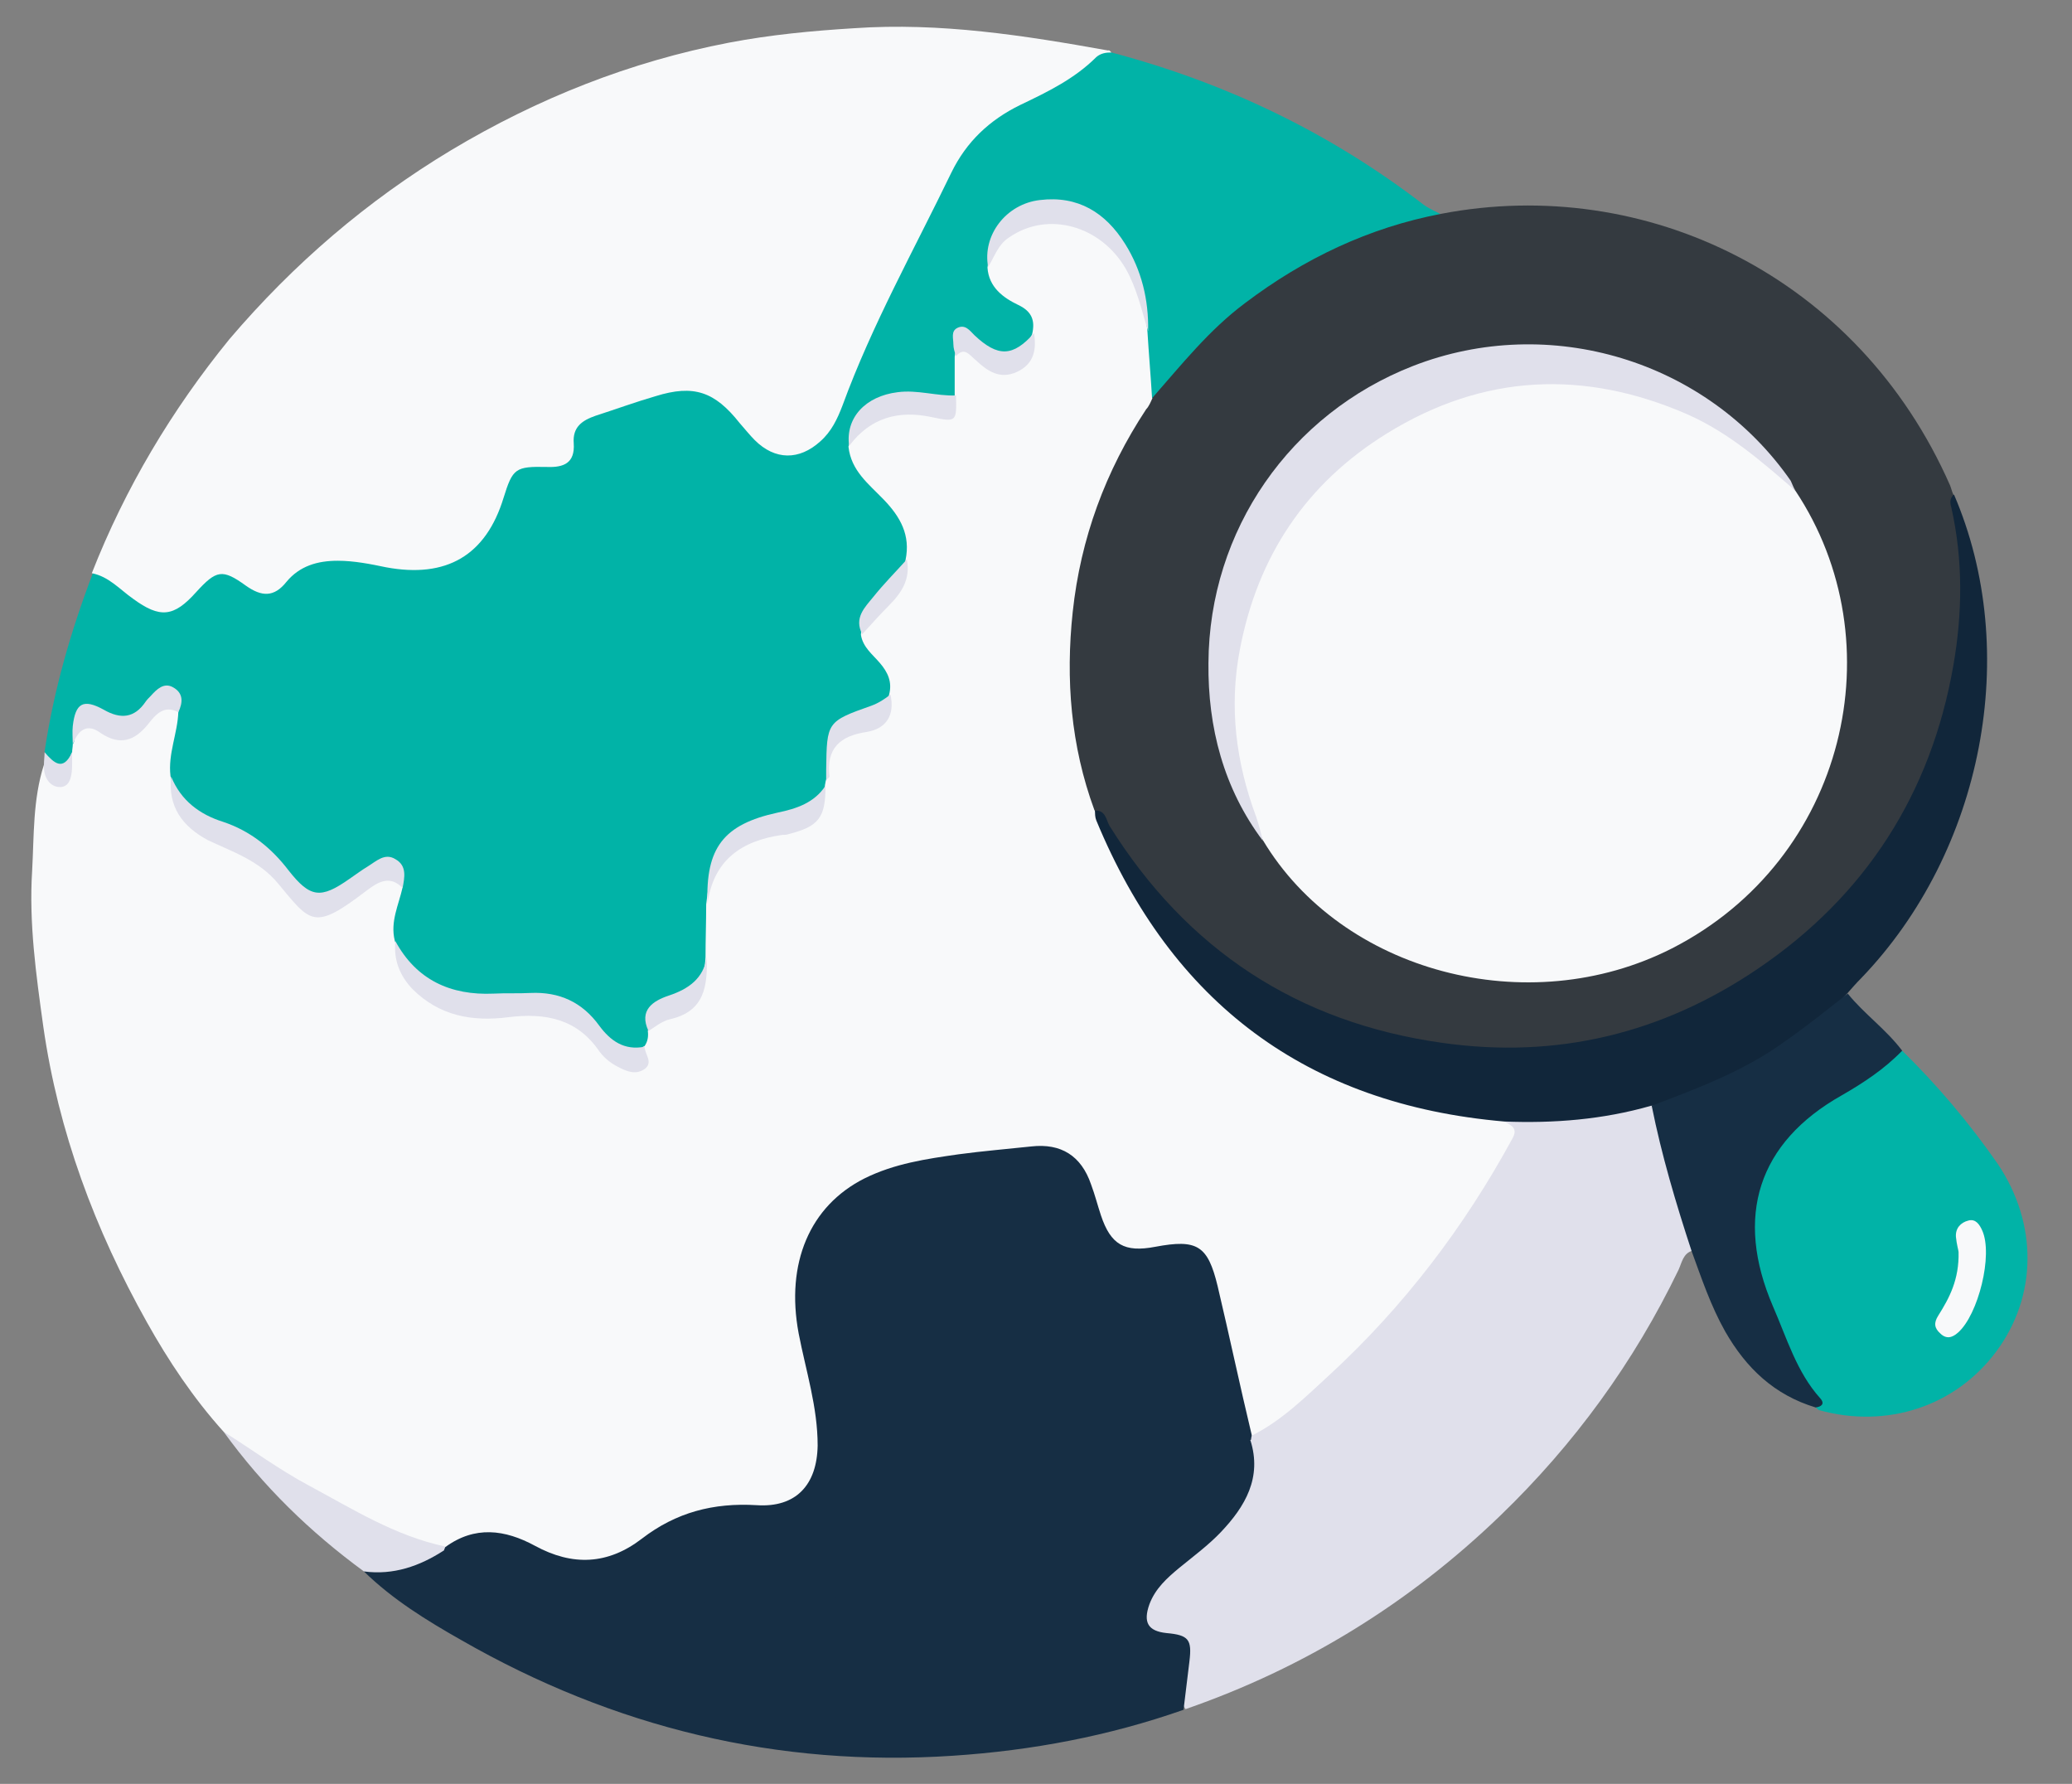 <?xml version="1.0" encoding="utf-8"?>
<!-- Generator: Adobe Illustrator 23.0.0, SVG Export Plug-In . SVG Version: 6.00 Build 0)  -->
<svg version="1.1" id="Layer_1" xmlns="http://www.w3.org/2000/svg" xmlns:xlink="http://www.w3.org/1999/xlink" x="0px" y="0px"
	 width="316px" height="272px" viewBox="0 0 316 272" style="enable-background:new 0 0 316 272;" xml:space="preserve">
<rect x="0" y="0" width="316" height="272" fill="#808080" stroke="none"/>
<style type="text/css">
	/* Define the base custom properties as provided by the user within the SVG's style scope */
	:root {
		--primary-color: #01b3a7;
		--dark-blue: #162e44;
		--darker-blue: #11263a;
		--text-light: #f8f9fa;
		--text-dark: #343a40;
	}

	/* Map the original style classes to the new custom properties */
	/* The original SVG uses many subtle shades of purple and orange.
	   This mapping consolidates them into the new teal, blue, and grey palette.
	   A light grey-blue (#E0E0EB) is introduced for the very subtle background elements
	   that were originally light lavender, to maintain some visual distinction. */

	/* .st0, .st10, .st19 (Original: light purple, very light purple/white, light orange/yellow)
	   These are mapped to a general light background color. */
	.st0, .st10, .st19 { fill: #f8f9fa; } 

	/* .st1, .st6 (Original: purple/indigo, orange/yellow)
	   These are prominent features and are mapped to the primary accent color. */
	.st1, .st6 { fill: #01b3a7; } 

	/* .st2, .st17, .st18 (Original: various shades of dark/medium grey)
	   These are mapped to the standard dark text/element color. */
	.st2, .st17, .st18 { fill: #343a40; } 

	/* .st3, .st8, .st11, .st12, .st13, .st14, .st15, .st16 (Original: various similar light purple/lavender shades)
	   These are subtle background variations, so they are mapped to a very light, soft grey-blue tint
	   to maintain a slight visual difference from the main background parts, while staying in palette. */
	.st3, .st8, .st11, .st12, .st13, .st14, .st15, .st16 { fill: #E0E0EB; } 
	
	/* .st4, .st9, .st7 (Original: blue-ish purple, medium blue-ish purple, darker orange/yellow)
	   These are mid-tone elements and are mapped to the standard dark blue. */
	.st4, .st9, .st7 { fill: #162e44; } 

	/* .st5 (Original: very dark grey)
	   This is the darkest element and is mapped to the darker blue. */
	.st5 { fill: #11263a; } 
</style>
<g>
	<path class="st0" d="M34.1,218.3c-4.6-5.1-8.4-10.8-11.7-16.7c-7.9-14.1-13.5-29-15.8-45.1c-1.1-7.9-2.2-15.8-1.7-23.7
		c0.3-5.4,0.1-10.9,1.8-16.2c1,0.5,1.1,2.7,2.7,2c1.3-0.6,0.8-2.2,0.9-3.3c0-0.2,0-0.4,0-0.6c0-0.5,0.1-0.9,0.3-1.4
		c1.5-3.1,2.4-3.6,5.2-2.3c2.7,1.4,4.6,0.6,6.5-1.4c1.5-1.6,3.1-3.4,5.4-0.9c0.7,3.2-1.1,6.2-0.8,9.3c-0.5,4.4,1.4,7.6,5.4,9.2
		c5.4,2.2,10,5.3,13.6,9.9c1.5,1.9,3.4,2,5.6,0.9c2-1.1,3.7-2.7,5.7-3.7c2-1,3.8-1.1,4.9,1.3c-0.1,2.6-1.1,5-0.8,7.6
		c-0.9,4.3,2.9,8.9,8,10.4c2.8,0.8,5.6,1,8.6,0.6c5.5-0.7,10.5,0.4,14.1,5.1c0.8,1,1.6,1.9,2.8,2.4c2.2,1.1,2.9,0.6,3.2-2
		c0.1-1,0.4-1.9,0.8-2.7c0.6-1,1.5-1.8,2.6-2.1c5-1.3,5.9-5,5.6-9.4c0-2.4-0.2-4.8,0.2-7.2c0.3-1,0.4-2,0.7-3
		c1.1-3.8,3.2-6.6,7.2-7.7c1.6-0.4,3.2-0.8,4.8-1.3c4.2-1.2,4.9-2,5.3-6.4c0-0.3,0.1-0.6,0.2-0.9c0.1-0.4,0.3-0.8,0.3-1.2
		c-0.3-4.2,2-6.2,5.8-7c2.4-0.5,3.9-1.9,3.6-4.5c0.2-2-0.5-3.7-1.8-5.3c-1.1-1.2-2.2-2.4-2.2-4.2c0.5-2.2,2.4-3.3,3.8-4.8
		c1.8-1.9,3.1-3.9,2.7-6.6c0.5-3.9-1.1-6.9-3.9-9.5c-2.2-2.1-4.8-4.3-4.4-8c2.5-4.4,6.6-6.2,12.4-5.1c2.3,0.4,3.7,0.2,3.3-2.6
		c0-1.8-0.2-3.7,0.2-5.5c0.6-1.7,1.7-1.8,3.1-1c0.4,0.2,0.8,0.6,1.2,0.9c1.6,1.3,3.2,2.3,5.3,1.3c2-1,2.1-2.8,2.1-4.7
		c0.3-2.1-0.8-3.4-2.5-4.5c-2.3-1.4-4.4-3.2-4.1-6.3c2.8-7.2,11.9-9.5,18-4.4c3.4,2.8,5.5,6.4,6.6,10.7c0.4,1.4,0.5,2.9,1,4.2
		c0.3,3.2,0.5,6.3,0.7,9.5c-0.7,3.1-2.8,5.5-4.3,8.2c-9.2,17.5-10.5,35.7-4.8,54.5c2.7,8.5,7.1,16.1,12.9,22.9
		c10.3,12.1,23.4,19.7,39,23c3.3,0.7,6.6,1,9.9,1.4c2.4,0.6,2.8,1.9,1.6,4.1c-9,16.8-21,31.1-36.1,42.8c-1.2,0.9-2.4,3-4.5,1.5
		c-2.3-6.3-3.1-12.9-4.8-19.3c-0.5-1.8-0.7-3.7-1.5-5.4c-1.2-2.8-2.5-3.6-5.6-3.4c-9.3,0.7-9.4,0.7-12.4-8.2
		c-2-5.8-4.3-7.1-10.3-6.5c-4.6,0.5-9.3,0.8-13.9,1.6c-5.6,0.9-10.9,2.6-15,7c-3.8,4.2-5.4,9-4.8,14.6c0.5,5.3,1.8,10.4,2.8,15.6
		c0.5,2.4,0.6,4.7,0.4,7.1c-0.5,5.1-3.7,8.7-8.7,8.4c-7.9-0.5-14.4,2-20.6,6.4c-4,2.8-8.4,2.5-12.8,0.7c-0.3-0.1-0.6-0.2-0.9-0.4
		c-4.6-2.4-9.3-3.5-14.1-0.4c-2.9,0.3-5.5-1.2-7.9-2.3c-7-3.3-14-6.7-20.4-11.1C37.9,221.5,35.9,220,34.1,218.3z"/>
	<path class="st1" d="M11.1,113.5c0,0.4-0.1,0.8-0.1,1.2c-0.5,0.8-0.4,2.2-1.7,2.2c-1.5,0.1-2-1.1-2.5-2.3c1.4-9.4,4-18.4,7.4-27.3
		c1.3-1,2.3,0,3.3,0.7c1.7,1.1,3.3,2.5,5.1,3.6c2,1.2,3.9,1.1,5.7-0.6c0.6-0.6,1.2-1.2,1.8-1.7c3.1-2.9,3.9-3.1,7.6-1
		c1.9,1.1,3.6,1.6,5.3-0.2c3.5-3.6,7.8-4,12.4-3.2c2.9,0.5,5.7,1,8.7,0.9c5.5-0.2,9.2-2.9,11.3-7.9c0.5-1.1,0.8-2.4,1.2-3.5
		c1-2.8,2.8-4.4,5.8-4.1c2.9,0.2,4.6-0.8,4.7-3.9c0-1.5,0.9-2.6,2.3-3.1c4.7-1.6,9.2-3.9,14.3-4.2c4-0.3,7.1,1.2,9.5,4.3
		c0.8,1,1.5,2,2.5,2.8c3.2,3,6.5,3,9.5-0.2c1.5-1.5,2.3-3.4,3.1-5.4C133,48,139.3,36,145.5,24c2-3.9,5.3-6.6,9.3-8.5
		c3.8-1.9,7.6-3.8,11-6.5c1.1-0.9,2.2-1.5,3.7-1c17.4,4.6,33.3,12.2,47.6,23.2c0.8,0.6,1.8,1,2.7,1.5c-0.1,1.4-1.3,1.1-2.1,1.3
		c-15.9,3.6-28.8,12-39.1,24.6c-0.8,0.9-1.3,2.2-2.9,2.1c-0.2-3.4-0.5-6.8-0.7-10.1c-0.4-4.5-1.7-8.7-4-12.5
		c-1.9-3.3-4.6-5.7-8.4-6.4c-6.5-1.4-11.2,2.3-12,9.1c0.2,3,2.4,4.6,4.7,5.7c2.1,1,2.6,2.4,2.1,4.5c-1.9,3.7-4.9,4.4-8.3,1.8
		c-3-2.2-3-2.2-3.5,1.6c0,2,0,4,0,6c-0.7,1.1-1.8,0.8-2.8,0.6c-1.3-0.2-2.7-0.2-4-0.2c-5.6,0.1-7.9,1.8-9.4,7.3
		c0.4,3.7,3.1,5.7,5.4,8.1c2.5,2.6,4.1,5.4,3.3,9.2c-0.3,2.1-1.7,3.4-3.1,4.7c-1.9,1.9-3.6,3.8-3.7,6.7c0.3,1.9,1.8,3,2.9,4.3
		c1.2,1.4,1.9,2.9,1.4,4.8c-0.4,1.7-1.8,2.2-3.1,2.7c-5.8,2.1-6.3,3-6.4,9.1c0,0.5,0,1-0.2,1.5c0,0.2-0.1,0.4-0.1,0.7
		c-0.6,2.2-2.1,3.4-4.2,4.1c-0.7,0.2-1.4,0.4-2.1,0.6c-8.6,2.2-10.9,4.8-11.8,13.3c0,2.7-0.1,5.4-0.1,8c-0.1,3.3-1.6,5.5-4.9,6.4
		c-2.5,0.7-3.6,2.5-3.9,4.9c0.1,0.8,0,1.6-0.5,2.3c-2.4,1.1-4.9,0.8-6.8-1.8c-3.3-4.7-7.8-5.7-13.1-5.4c-3.1,0.2-6.2,0.3-9.3-0.7
		c-4.3-1.3-7.7-3.6-8.9-8.2c-0.7-2.9,0.6-5.4,1.2-8.1c-0.2-0.5-0.4-0.9-0.6-1.4c-0.9-2.5-1.5-2.7-3.8-1.4c-1.6,0.9-3.1,2.1-4.7,3
		c-3,1.8-5.9,1.6-8-1.2c-3.3-4.4-7.5-7.3-12.5-9.3c-3-1.2-5.3-3.2-5.8-6.7c-0.4-3.4,1.1-6.5,1.2-9.8c-1.1-3.5-1.6-3.7-4.3-1.1
		c-1.8,1.8-3.6,3-6.3,1.9c-3.8-1.5-4.4-1.1-5.3,3C11.3,112.7,11.4,113.1,11.1,113.5z"/>
	<path class="st0" d="M169.5,8c-0.8,0-1.6,0.1-2.3,0.7c-3.3,3.3-7.4,5.3-11.6,7.3c-4.7,2.3-8.2,5.6-10.5,10.3
		c-5.7,11.8-12.1,23.2-16.6,35.5c-0.8,2.1-1.7,4-3.4,5.5c-3.2,2.9-6.9,2.9-10-0.2c-0.8-0.8-1.5-1.7-2.3-2.6c-3.8-4.8-7-5.9-12.8-4.1
		c-3.1,0.9-6.1,2-9.2,3c-2,0.7-3.5,1.7-3.3,4.2c0.2,3-1.5,3.7-4.1,3.6c-4.8-0.1-5.2,0.2-6.6,4.7c-2.7,8.8-8.7,12.3-17.9,10.6
		c-2.4-0.5-4.9-1-7.4-1c-3.1,0-5.8,0.8-7.8,3.2c-1.9,2.4-3.8,2.3-6.2,0.6c-3.6-2.6-4.5-2.4-7.6,1c-3.4,3.8-5.5,4-9.6,1
		c-2-1.4-3.7-3.4-6.3-3.9c5.1-13,12.2-24.9,21-35.7C44.8,40.2,56,30.6,68.8,22.9C82,15,96.1,9.4,111.2,6.5
		c6.3-1.2,12.6-1.8,19.1-2.2c13.1-0.9,25.9,1.1,38.7,3.4C169.2,7.6,169.3,7.8,169.5,8z"/>
	<path class="st2" d="M175.8,60.6c4.4-5,8.6-10.3,14.1-14.4c9-6.8,18.9-11.5,29.9-13.6c31.2-6,63.6,9.6,77.6,41.4
		c0.2,0.5,0.3,1,0.5,1.4c1.3,5.4,1.7,10.8,1.6,16.3c-0.5,18-7,33.5-19.3,46.7c-10.4,11.1-23.1,18.1-37.9,20.8
		c-21.9,4.1-41.6-1.3-58.9-15.3c-7-5.6-12.1-12.7-16.5-20.4c-3.6-9.8-4.4-19.9-3.3-30.2c1.2-11.2,5-21.5,11.2-30.9
		C175.2,62,175.5,61.3,175.8,60.6z"/>
	<path class="st3" d="M190.9,218.9c4.6-2.3,8.2-5.9,11.9-9.3c11.3-10.4,20.5-22.5,27.8-35.9c1-1.7-0.1-2.1-1.2-2.7
		c0.4-0.7,1.2-0.9,1.9-0.9c6.9,0.3,13.5-1,20.3-2c1.1,0.5,1.3,1.5,1.6,2.5c1.2,5.8,2.9,11.5,4.8,17.1c0.3,1,0.7,2,0.1,3
		c-1.4,0.4-1.6,1.8-2.1,2.9c-6.8,14.1-15.9,26.6-27.2,37.5c-13.8,13.3-29.8,23.2-48,29.5c-1.3-1.9-0.4-3.8-0.1-5.7
		c0.6-4.1,0.4-4.3-3.4-5.3c-2.2-0.6-3.1-2-2.5-4.5c0.6-2.7,2.3-4.6,4.3-6.3c1.9-1.6,4-3,5.8-4.7c4.1-3.9,6.6-8.5,5.7-14.4
		C190.4,219.4,190.6,219.1,190.9,218.9z"/>
	<path class="st4" d="M190.7,219.6c1.8,5.7-0.8,10.1-4.5,14c-1.9,2-4.2,3.7-6.4,5.5c-1.8,1.5-3.6,3.1-4.5,5.5
		c-1,2.8-0.2,4.1,2.6,4.4c3.4,0.3,3.9,1,3.5,4.3c-0.3,2.5-0.6,4.9-0.9,7.4c-11.4,4-23.1,6.2-35.1,7c-26.8,1.8-51.8-4.3-75-17.6
		c-5.3-3-10.5-6.2-14.9-10.5c0.3-0.4,0.8-0.7,1.3-0.7c3.3,0,6.4-0.9,9.2-2.4c0.5-0.3,1.2-0.3,1.8-0.3c1.6-0.1,3.1,0.3,4.6,0.8
		c14.3,4.7,29.1,7.2,44.1,6.7c25.5-0.9,49-8.1,70.3-22.5C188,220.3,189,219.1,190.7,219.6z"/>
	<path class="st5" d="M251.8,168.6c-7.3,2.1-14.8,2.7-22.4,2.4c-30.1-2.6-50.7-18.1-62.2-45.9c-0.2-0.5-0.2-1-0.2-1.5
		c1.6-0.1,1.7,1.4,2.2,2.3c11.8,18.9,28.7,30,50.7,33.1c17.5,2.5,33.6-1.4,48.2-11.3c16.4-11.1,26.4-26.7,29.8-46.2
		c1.4-8,1.5-16.1-0.3-24.1c-0.2-0.7-0.3-1.4,0.4-2c10.3,23.9,4.5,54.4-14.2,73.8c-0.7,0.7-1.4,1.5-2.1,2.3
		c-5.8,6.6-13.1,11-21.1,14.4C257.8,167.2,255.1,168.7,251.8,168.6z"/>
	<path class="st6" d="M290.1,160.2c5.4,5.3,10.3,11.1,14.6,17.3c6.1,9.1,6,20.1-0.2,28.5c-6.2,8.4-16.7,11.9-27.1,9
		c-0.2-0.1-0.3-0.3-0.5-0.4c-2.4-4.8-5.2-9.4-6.9-14.6c-0.8-2.5-1.8-4.9-2.4-7.4c-2.3-10,1.3-17.8,9-23.8c3.8-3,8.3-5.1,12.1-8.3
		C289,160.3,289.5,160.3,290.1,160.2z"/>
	<path class="st7" d="M290.1,160.2c-2.7,2.8-5.9,4.9-9.2,6.8c-12.8,7.2-16.4,18.5-10.5,32.2c2.1,4.8,3.6,10,7.2,14
		c0.8,0.9,0.1,1.3-0.7,1.4c-6.3-1.9-10.6-6-13.8-11.6c-2.2-3.9-3.6-8.1-5.1-12.2c-2.4-7.3-4.6-14.7-6.1-22.2
		c7.1-2.7,14.1-5.3,20.3-9.8c3.3-2.3,6.4-4.8,9.6-7.3C284.3,154.6,287.6,156.9,290.1,160.2z"/>
	<path class="st3" d="M67.7,236.4c-3.7,2.4-7.7,3.8-12.2,3.2c-8.2-6-15.4-13-21.4-21.3c4.3,2.7,8.5,5.8,13,8.2
		c6.7,3.6,13.2,7.7,20.8,9.3C68.1,236.1,68.1,236.3,67.7,236.4z"/>
	<path class="st8" d="M6.8,114.7c1.4,1.6,2.8,3,4.2,0c0,0.6,0,1.2,0,1.8c0,1.5-0.2,3.4-1.7,3.5c-1.7,0.1-2.7-1.5-2.6-3.4
		C6.7,116,6.8,115.3,6.8,114.7z"/>
	<path class="st9" d="M67.7,236.4c0.1-0.2,0.1-0.3,0.2-0.5c4.5-3.3,9.1-2.7,13.7-0.2c5.7,3.1,11.1,2.9,16.3-1.1
		c5.2-4,10.9-5.5,17.5-5.1c6,0.4,9.2-3.1,9.3-9.1c0-5.9-1.8-11.4-2.9-17.1c-2-10.7,1.7-19.4,10-23.6c4.6-2.3,9.5-3,14.4-3.7
		c3.7-0.5,7.4-0.8,11.1-1.2c4.5-0.5,7.6,1.4,9.1,5.8c0.6,1.6,1,3.2,1.5,4.7c1.5,4.5,3.6,5.7,8.3,4.8c6.4-1.2,8-0.2,9.5,6
		c1.8,7.6,3.4,15.2,5.2,22.7c0,0.2-0.1,0.4-0.1,0.7c-6.5,4.3-13,8.5-20,11.8c-13,6.1-26.5,10.3-40.8,11.9c-4.4,0.5-8.8,1.1-13.2,1.2
		c-16.3,0.3-32.1-2.3-47.4-7.7C68.7,236.6,68.2,236.5,67.7,236.4z"/>
	<path class="st10" d="M17.9,145.3c0-3.3,2.1-6,4.8-6.2c3.9-0.3,5.9,1.1,6.4,5c1.2,9.6,2.9,19.2,6.2,28.4c2.1,5.6,4.5,11.1,7.4,16.4
		c1.2,2.2,1.8,4.4,0.1,6.7c-2.8,3.8-7.5,3.5-9.9-0.8c-4.5-8.1-8.1-16.5-10.7-25.4C20,161.5,18.8,153.4,17.9,145.3z"/>
	<path class="st3" d="M60.3,143.5c3.2,5.9,8.4,8.3,15,8c1.9-0.1,3.7,0,5.6-0.1c4.4-0.2,7.9,1.4,10.5,5c1.7,2.3,3.8,3.8,6.9,3.2
		c0,1.1,1.4,2.4,0,3.4c-1.3,0.9-2.6,0.4-3.8-0.2c-1.2-0.6-2.2-1.3-3.1-2.5c-3.4-5-8.3-5.9-13.9-5.2c-5.5,0.7-10.5-0.2-14.6-4.3
		C61,148.8,60,146.4,60.3,143.5z"/>
	<path class="st11" d="M26.1,118.4c1.5,3.7,4.4,5.8,7.9,6.9c4.2,1.4,7.4,4,10,7.4c3.3,4.2,4.9,4.4,9.3,1.3c0.9-0.6,1.8-1.3,2.8-1.9
		c1.3-0.8,2.6-2.1,4.2-1.1c1.8,1,1.4,2.8,1.1,4.4c-2-2.1-3.9-0.8-5.5,0.4c-8.1,6.2-8.5,4.9-13.5-1.1c-2.9-3.5-6.9-4.8-10.7-6.6
		C27.8,126,25.6,123,26.1,118.4z"/>
	<path class="st12" d="M150.7,40.7c-0.9-4.8,2.7-9.6,7.9-10.2c5.8-0.7,10,1.9,13,6.7c2.5,4,3.6,8.5,3.5,13.3c-1-3.2-1.7-6.5-3.4-9.5
		c-3.8-6.6-11.9-8.9-17.8-4.8C152.2,37.3,151.7,39.1,150.7,40.7z"/>
	<path class="st12" d="M107.9,137.8c-0.3-8.5,2.4-12.1,10.7-13.9c2.9-0.6,5.6-1.5,7.3-4.1c0,4.9-1,6.2-5.7,7.4
		c-0.3,0.1-0.6,0.1-0.9,0.1C113,128.2,108.8,131.2,107.9,137.8z"/>
	<path class="st13" d="M11.1,113.5c0-0.9-0.1-1.9,0-2.8c0.4-3.5,1.6-4.2,4.7-2.5c2.6,1.5,4.7,1.3,6.4-1.2c0.2-0.3,0.5-0.6,0.8-0.9
		c0.9-1,2-2.1,3.4-1.3c1.6,0.9,1.5,2.3,0.8,3.8c-2.2-1.2-3.5,0.4-4.6,1.8c-2.1,2.6-4.3,3.3-7.2,1.4
		C13.3,110.2,11.9,111.3,11.1,113.5z"/>
	<path class="st11" d="M129.5,68c-0.6-4.3,2.5-7.6,7.4-8.2c3-0.4,5.9,0.6,8.9,0.5c0.1,4,0.1,4.1-3.7,3.3
		C137,62.5,132.7,63.7,129.5,68z"/>
	<path class="st13" d="M145.8,54.3c-0.2-0.6-0.4-1.2-0.4-1.8c0-0.9-0.4-2,0.6-2.5c1.2-0.6,1.9,0.4,2.6,1.1c3.6,3.4,5.9,3.3,9.1-0.3
		c0.4,2.5,0,4.7-2.6,5.9c-2.6,1.2-4.5-0.1-6.3-1.8C147.9,54.2,147.1,52.8,145.8,54.3z"/>
	<path class="st14" d="M126,119.1c0-0.6,0-1.2,0-1.8c0.1-7.2,0.1-7.3,6.9-9.7c1.1-0.4,2-1,2.9-1.7c0.7,3.1-0.6,5.2-3.6,5.7
		c-4.1,0.6-6.2,2.5-5.7,6.8C126.5,118.6,126,118.8,126,119.1z"/>
	<path class="st15" d="M98.9,157.2c-1.5-3.2,0.7-4.6,3.1-5.4c3-1,5.3-2.6,5.8-5.9c0.1,4.4-0.3,8.3-5.6,9.5
		C100.9,155.7,99.9,156.6,98.9,157.2z"/>
	<path class="st16" d="M131.5,96.7c-1.3-2.5,0.4-4.1,1.7-5.7c1.6-2,3.4-3.8,5.1-5.7c0.6,3-0.8,5.1-2.8,7.1
		C134.1,93.8,132.8,95.3,131.5,96.7z"/>
	<path class="st10" d="M88.4,34.9c0.1,3.8-1.5,5.5-3.9,6.7c-9.2,4.8-17,11.4-24.5,18.4c-1.6,1.5-2.4,3.5-4.7,4.4
		c-2.7,1-4.9,0.6-6.7-1.6c-1.7-2-1.7-5.1,0.1-7.1c9-9.8,19-18.2,30.8-24.4C84.2,28.8,88.4,31,88.4,34.9z"/>
	<path class="st10" d="M105.8,32.4c-3.8,0-6-1.7-6.5-4.8c-0.5-2.5,0.7-4.7,2.8-5.7c4.9-2.3,10.3-3,15.5-3.8c2.4-0.4,5.4,2.4,5.6,4.9
		c0.2,2.6-0.8,4.9-3.4,5.7C115,30.3,109.9,31.4,105.8,32.4z"/>
	<path class="st0" d="M273.8,74.8c15.4,23.1,7.8,56.2-18.8,69.8c-22,11.2-50.4,3.6-62.4-16.5c-8.6-17.7-6.3-34.6,4.9-50.2
		c7.6-10.6,18.3-17.1,31.3-19.3c15.2-2.5,28.6,1.5,40.4,11.2C270.9,71.3,272.2,73.2,273.8,74.8z"/>
	<path class="st3" d="M273.8,74.8c-5.1-4.4-10.1-8.8-16.4-11.6c-15.8-6.9-31.2-6.2-45.9,2.9c-12.3,7.6-19.7,18.7-22.4,32.9
		c-1.7,8.8-0.6,17.3,2.5,25.6c0.4,1.2,0.7,2.4,1,3.6c-6-8-8.4-17.3-8.3-27.1c0.1-20.3,12.5-38,31.2-45.3
		c20.8-8.1,44.8-0.9,57.6,17.5C273.3,73.7,273.5,74.3,273.8,74.8z"/>
	<path class="st17" d="M231.9,39.9c4.5,0.1,7.7-0.1,10.9,0.6c1.8,0.4,3.5,1.3,3.2,3.1c-0.3,2-1.9,2.6-4.3,2.3
		c-16.7-2.6-31.5,1.6-44.7,12.3c-6.6,5.4-11.3,12.1-15,19.6c-0.2,0.4-0.4,0.7-0.6,1.1c-0.8,1.9-2.4,2-3.9,1.5
		c-1.7-0.6-1.4-2.1-1-3.4c1.6-4.8,4.3-9,7.3-12.9c9.5-12.2,21.9-20,37.2-23.1C225.2,40.1,229.2,39.7,231.9,39.9z"/>
	<path class="st18" d="M269.4,53c0,2.1-1.7,3.5-3.3,2.6c-2.4-1.3-4.6-2.8-6.8-4.3c-1.2-0.8-1.3-2-0.5-3.3c0.7-1.2,1.8-1.7,2.9-1.2
		c2.6,1.2,5.2,2.5,7.2,4.7C269.3,52,269.4,52.6,269.4,53z"/>
	<path class="st19" d="M298.7,190.9c0-0.2-0.3-1.2-0.4-2.3c-0.1-1.3,0.7-2.2,1.9-2.5c1.1-0.3,1.7,0.6,2.1,1.5
		c1.7,3.7-0.6,12.9-3.7,15.6c-0.9,0.8-1.8,1-2.7,0.1c-0.9-0.8-1-1.6-0.3-2.7C297.3,197.9,298.8,195.1,298.7,190.9z"/>
</g>
</svg>
